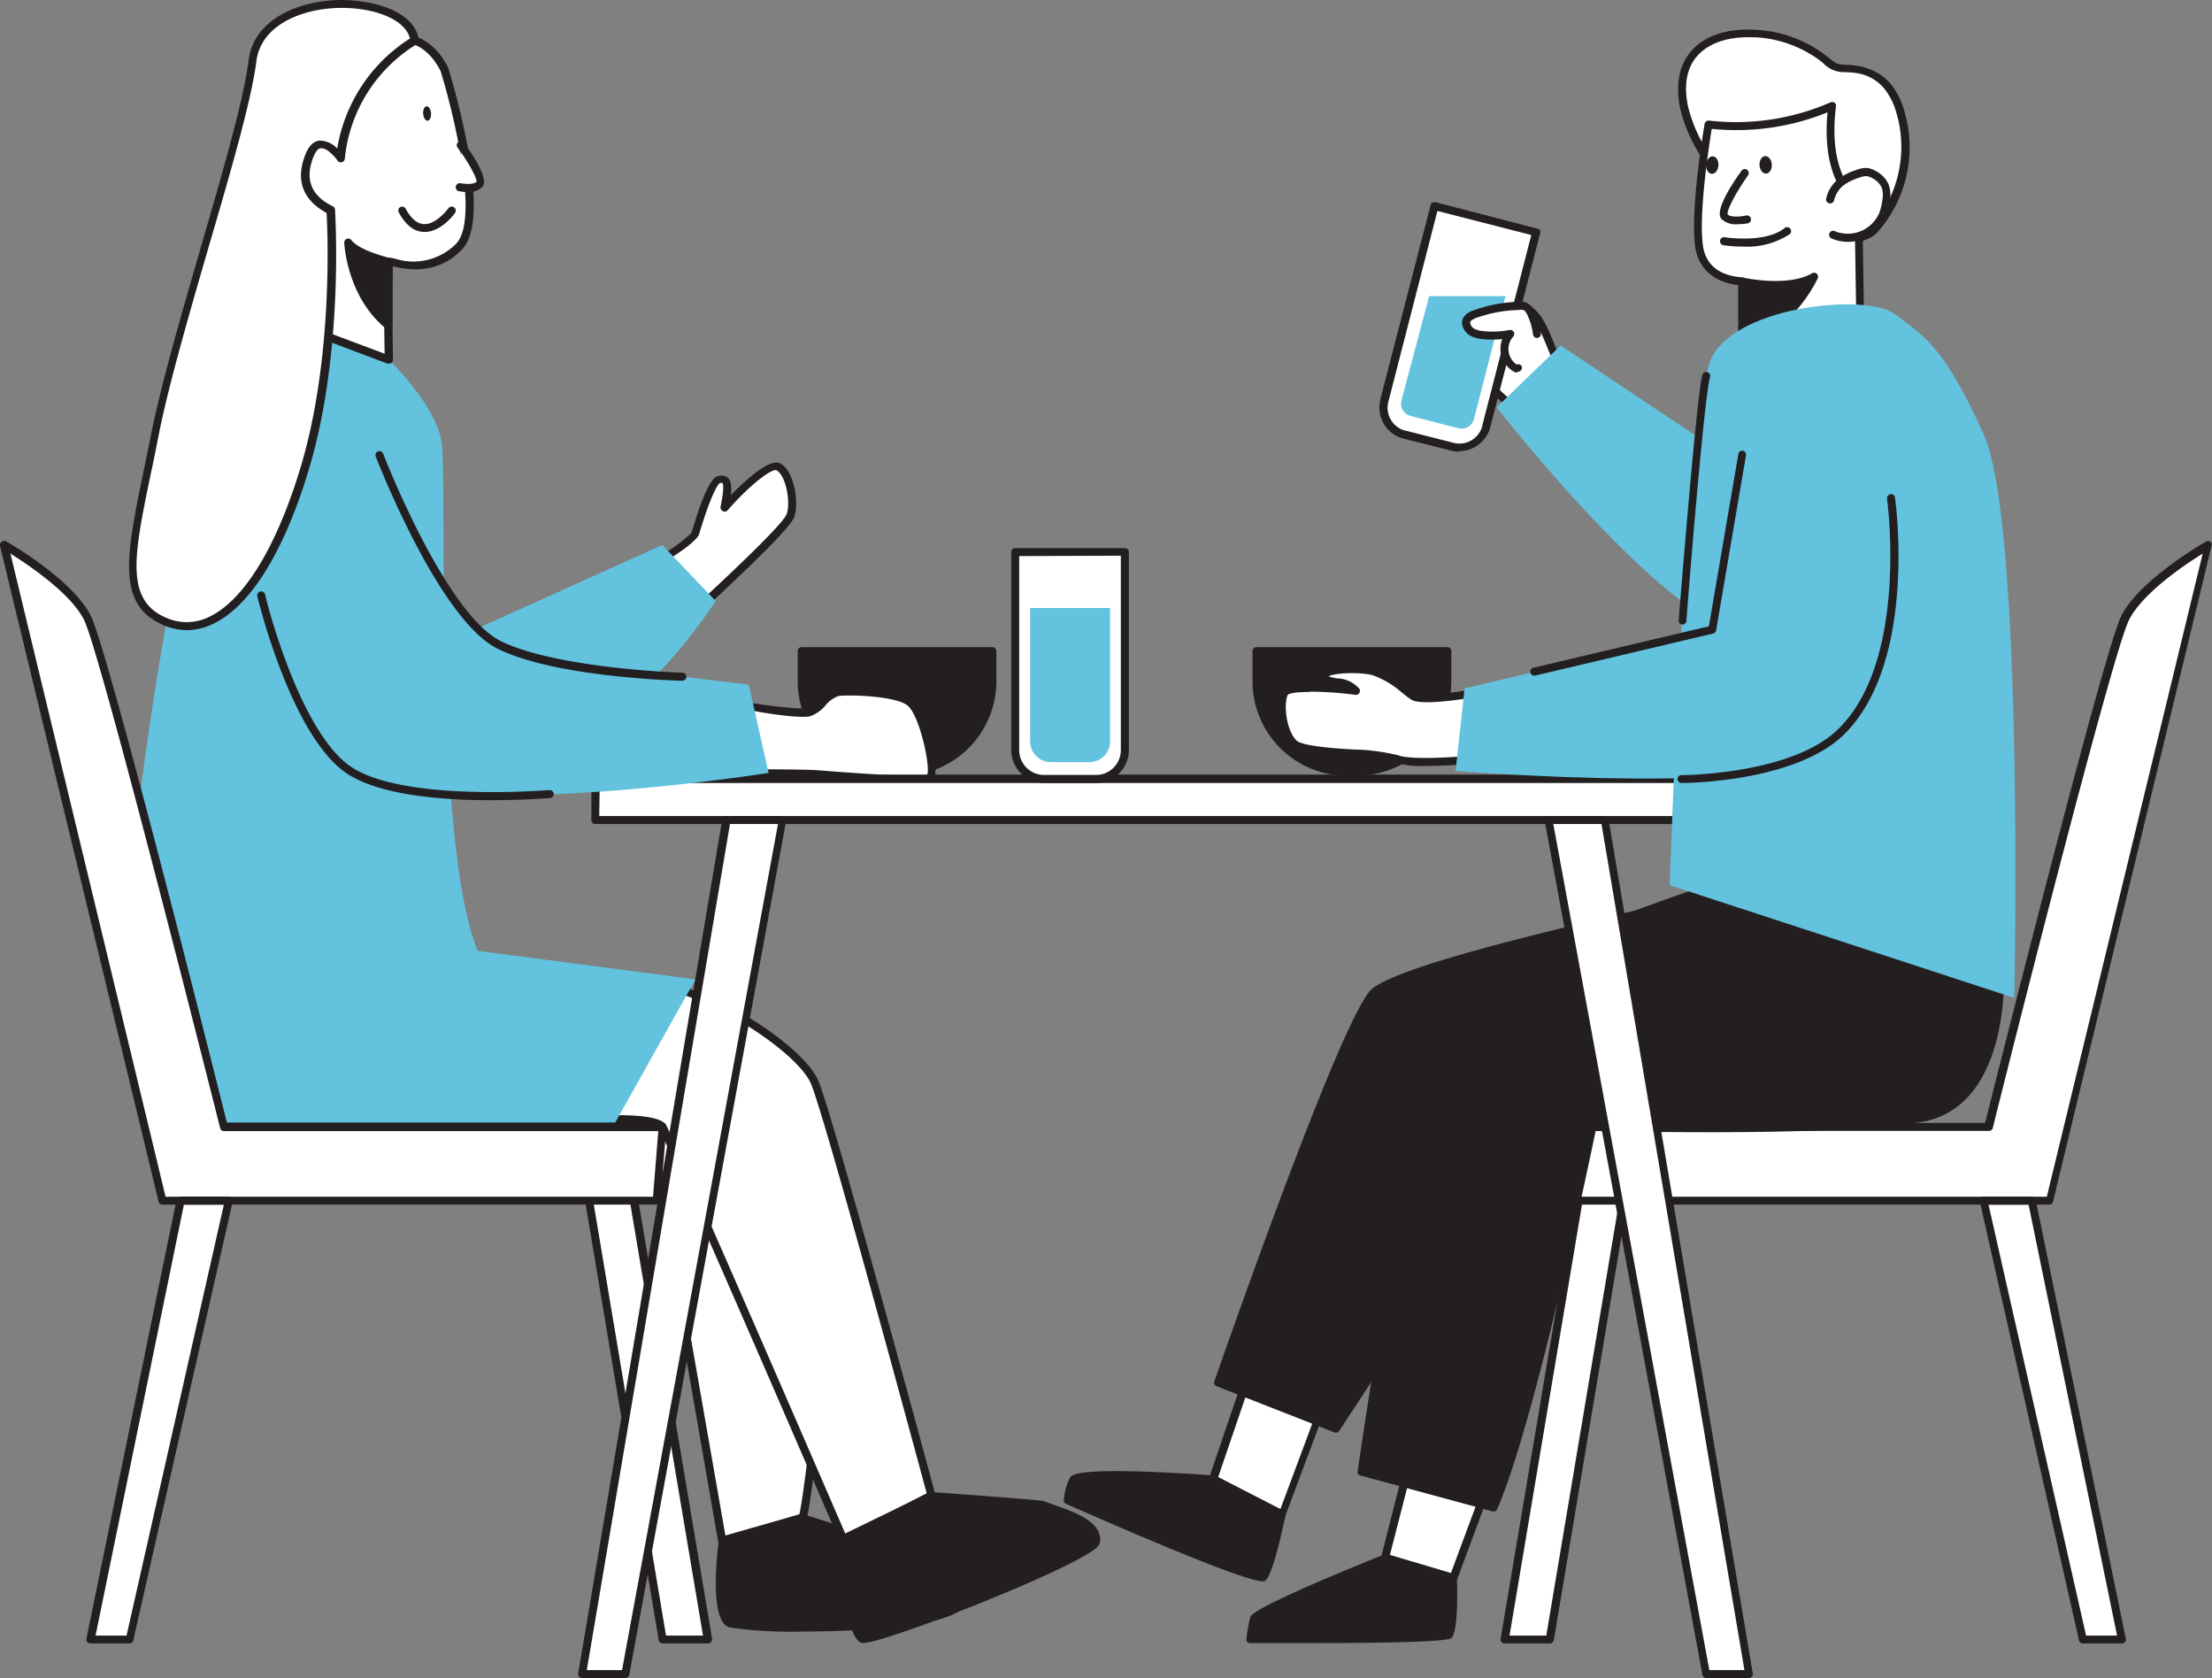 <svg id="Ebene_1" data-name="Ebene 1" xmlns="http://www.w3.org/2000/svg" viewBox="0 0 280.54 212.76"><rect x="0" y="0" width="280.54" height="212.76" fill="#808080" stroke="none"/><defs><style>.cls-1{fill:#fff;}.cls-2{fill:#231f20;}.cls-3{fill:#63c2de;}</style></defs><g id="_571_lunch_break_flatline" data-name=" 571 lunch break flatline"><path class="cls-1" d="M81.19,135.66l10.38,59.66s9.67-2.73,10.15-2.93,5.75-41.39,2.71-50-15.67-16.1-17.94-16.86-5.36,8.22-5.36,8.22" transform="translate(0)"/><path class="cls-2" d="M91.57,195.82a.5.5,0,0,1-.27-.08.48.48,0,0,1-.23-.34l-10.4-59.65a.5.5,0,0,1,.4-.59.51.51,0,0,1,.59.41L92,194.69c3.51-1,8.3-2.36,9.38-2.69.8-3.22,5.45-41.45,2.63-49.39-3-8.62-15.72-15.93-17.62-16.56-1.08-.37-3.31,3.79-4.72,7.9a.52.52,0,0,1-.62.37.51.51,0,0,1-.36-.62.16.16,0,0,1,0-.09c.76-2.21,3.43-9.38,6-8.52,2.73.91,15.23,8.66,18.27,17.17,1.65,4.63.92,18,0,28.35-.59,6.84-1.26,12.45-1.62,15.18-.88,6.9-1,7-1.39,7.1s-9.22,2.65-10.21,2.93Z" transform="translate(0)"/><path class="cls-2" d="M91.57,195.32s-1.28,9.79,1,10.55,30,1.2,29.44-3.18-20.3-10.3-20.3-10.3Z" transform="translate(0)"/><path class="cls-2" d="M101.79,206.87a52,52,0,0,1-9.33-.54c-2.51-.83-1.52-9.35-1.3-11a.44.44,0,0,1,.31-.38L101.62,192a.39.39,0,0,1,.26,0c2,.61,20,6.09,20.58,10.65a1.65,1.65,0,0,1-.7,1.52C119.3,206.19,109.43,206.87,101.79,206.87ZM92,195.7c-.47,3.91-.56,9.36.74,9.79,1.83.62,24.78,1,28.42-2,.44-.35.4-.62.39-.7-.44-3.34-14.33-8.24-19.82-9.89Z" transform="translate(0)"/><path class="cls-1" d="M74,142.1s9.06-.73,10,.79,23,52.43,23,52.43l11.09-5.71s-13-48.31-14.83-52.45-12.75-11.39-20-12.35S74,142.1,74,142.1Z" transform="translate(0)"/><path class="cls-2" d="M107,195.82a.39.39,0,0,1-.46-.27C99,178,84.35,144.37,83.61,143.2c-.47-.77-5.31-.91-9.54-.56a.56.56,0,0,1-.41-.15.54.54,0,0,1-.13-.42c.06-.53,1.54-12.94,6.33-16.69a4.66,4.66,0,0,1,3.56-1c7.47,1,18.5,8.35,20.35,12.61s14.32,50.55,14.86,52.53a.52.52,0,0,1-.27.58l-11.08,5.72A.39.39,0,0,1,107,195.82ZM78.46,141.4c2.63,0,5.4.25,6,1.23.93,1.47,20.4,46.4,22.82,52l10.25-5.29c-1.26-4.64-13-48.13-14.71-52s-12.49-11.09-19.55-12a3.63,3.63,0,0,0-2.79.83c-3.88,3-5.51,12.84-5.87,15.4C75.58,141.48,77,141.4,78.46,141.4Z" transform="translate(0)"/><path class="cls-1" d="M84.05,70.86s3.91-2.43,4.13-3.15,1.92-6.57,3-6.85,1.35.35.71,3.5c0,0,5.36-6,6.86-5.14s2,4.49,1.5,6.09S90.86,75,88.22,77.49Z" transform="translate(0)"/><path class="cls-2" d="M88.18,78.09h-.07a.47.47,0,0,1-.37-.23l-4.13-6.72a.51.51,0,0,1,.16-.69,20.57,20.57,0,0,0,3.93-2.88c2-6.83,3-7.11,3.35-7.19a1.37,1.37,0,0,1,1.28.21c.37.36.49,1,.35,2.19,2-2,5-4.77,6.32-4,1.75,1,2.36,4.94,1.73,6.76-.49,1.4-5.54,6.18-10.67,11L88.52,78A.44.44,0,0,1,88.18,78.09ZM84.74,71l3.54,5.75,1.09-1c3-2.78,9.95-9.29,10.4-10.57.53-1.52-.09-4.86-1.27-5.54-.6-.33-3.57,2-6.23,5.08a.52.52,0,0,1-.72,0,.52.52,0,0,1-.16-.47c.5-2.46.31-2.88.24-3h0a.62.62,0,0,0-.33,0c-.29.15-1.2,1.68-2.62,6.43-.23.83-2.4,2.32-3.94,3.29Z" transform="translate(0)"/><path class="cls-3" d="M54.16,82.56,84,69.1l6.77,7.11S80.36,92.45,71.6,92.14,54.16,82.56,54.16,82.56Z" transform="translate(0)"/><path class="cls-2" d="M101.72,82.56h24.19V86.4a11.47,11.47,0,0,1-11.47,11.47h-1.26A11.47,11.47,0,0,1,101.71,86.4h0V82.56h0Z" transform="translate(0)"/><path class="cls-2" d="M114.43,98.36h-1.26a12,12,0,0,1-12-12V82.56a.51.51,0,0,1,.51-.51h24.18a.51.51,0,0,1,.51.51V86.4A12,12,0,0,1,114.43,98.36ZM102.25,83.07V86.4a11,11,0,0,0,11,10.95h1.26a11,11,0,0,0,11-10.95V83Z" transform="translate(0)"/><path class="cls-1" d="M93.22,89.19c.19.28,8,1.42,9.34,1.13s2.38-2.37,3.71-2.56,7.34-.16,9.14,1.31,3.43,9.08,2.38,9.65-12.76-.49-14.86-.58S90.75,98,90.75,98Z" transform="translate(0)"/><path class="cls-2" d="M115.85,99.39c-2,0-5.48-.21-10.15-.56-1.26-.09-2.26-.16-2.75-.18-2-.1-12.06-.1-12.18-.1a.5.5,0,0,1-.5-.49.39.39,0,0,1,0-.15l2.47-8.86a.52.52,0,0,1,.42-.37.49.49,0,0,1,.37.09c.81.31,7.79,1.3,8.94,1a4,4,0,0,0,1.56-1.15,4.33,4.33,0,0,1,2.18-1.43c1.31-.18,7.54-.18,9.53,1.42,1.7,1.36,3.1,7,2.89,9.3a1.39,1.39,0,0,1-.58,1.19A6,6,0,0,1,115.85,99.39ZM91.41,97.53c2.31,0,9.76,0,11.55.1.49,0,1.5.09,2.77.19,3.28.24,11,.8,11.84.44.52-.75-.91-7.55-2.47-8.8s-7.48-1.39-8.76-1.21a3.77,3.77,0,0,0-1.61,1.15,4.55,4.55,0,0,1-2,1.42c-1.5.33-7-.57-9.07-1.08Z" transform="translate(0)"/><path class="cls-3" d="M49.31,45.59S55.22,51.27,56,56s-1.15,50.35,4.57,64.56l27.63,3.62L77.7,142.92H28.41l-10.7-41.61s3.41-28.93,9.14-47.22,15.81-19,22.48-8.54" transform="translate(0)"/><polygon class="cls-1" points="74.71 152.23 84.05 207.87 89.76 207.87 79.76 148.5 74.71 152.23"/><path class="cls-2" d="M89.76,208.38H84.05a.52.52,0,0,1-.51-.43l-9.33-55.64a.52.52,0,0,1,.19-.49l5.08-3.74A.51.51,0,0,1,80,148a.52.52,0,0,1,.31.38l10,59.39a.47.47,0,0,1-.11.41A.49.49,0,0,1,89.76,208.38Zm-5.29-1h4.69l-9.77-58-4.14,3Z" transform="translate(0)"/><path class="cls-1" d="M83.28,152.23H20.6L.51,69.1s8.27,4.72,10.57,9.25,17.33,64.57,17.33,64.57H84.05Z" transform="translate(0)"/><path class="cls-2" d="M83.28,152.74H20.6a.49.49,0,0,1-.49-.39L0,69.22a.52.52,0,0,1,.38-.61.55.55,0,0,1,.36,0c.35.2,8.45,4.85,10.77,9.46,2.22,4.39,15.88,58.67,17.26,64.26H84a.54.54,0,0,1,.38.17.52.52,0,0,1,.13.38l-.76,9.34A.52.52,0,0,1,83.28,152.74Zm-62.28-1H82.82l.67-8.32H28.41a.5.5,0,0,1-.49-.39c-.16-.6-15.07-60-17.26-64.43-1.71-3.41-7.1-7-9.34-8.41Z" transform="translate(0)"/><polygon class="cls-1" points="28.98 152.23 16.41 207.87 11.45 207.87 22.88 152.23 28.98 152.23"/><path class="cls-2" d="M16.46,208.38h-5a.53.53,0,0,1-.39-.18.55.55,0,0,1-.11-.43l11.43-55.64a.53.53,0,0,1,.5-.41H29a.52.52,0,0,1,.51.53s0,.06,0,.09L16.9,208A.49.49,0,0,1,16.46,208.38Zm-4.34-1h3.93l12.34-54.62H23.32Z" transform="translate(0)"/><rect class="cls-1" x="75.55" y="98.72" width="144.59" height="5.27"/><path class="cls-2" d="M220.14,104.48H75.55A.5.5,0,0,1,75,104V98.72a.51.51,0,0,1,.51-.51H220.14a.5.5,0,0,1,.5.51V104A.5.5,0,0,1,220.14,104.48ZM76,103.47H219.63V99.28H76.06Z" transform="translate(0)"/><polygon class="cls-1" points="205.87 152.23 196.53 207.87 190.81 207.87 200.81 148.5 205.87 152.23"/><path class="cls-2" d="M196.53,208.38h-5.72a.5.5,0,0,1-.49-.59l10-59.39a.52.52,0,0,1,.31-.38.53.53,0,0,1,.5.06l5.07,3.74a.52.52,0,0,1,.19.49L197.06,208A.53.53,0,0,1,196.53,208.38Zm-5.08-1h4.66l9.22-54.91-4.14-3Z" transform="translate(0)"/><path class="cls-1" d="M197.29,152.23H260L280.06,69.1s-8.27,4.72-10.56,9.25-17.34,64.57-17.34,64.57H196.53Z" transform="translate(0)"/><path class="cls-2" d="M260,152.74H197.29a.54.54,0,0,1-.51-.47l-.76-9.34a.52.52,0,0,1,.13-.38.56.56,0,0,1,.38-.17h55.23c1.41-5.59,15.08-59.88,17.26-64.26,2.32-4.61,10.42-9.26,10.77-9.46a.52.52,0,0,1,.69.2.5.5,0,0,1,0,.36l-20.1,83.13A.5.5,0,0,1,260,152.74Zm-62.22-1h61.81l19.77-81.55c-2.27,1.41-7.62,5-9.34,8.41C267.77,83,252.86,142.41,252.75,143a.51.51,0,0,1-.5.39H197.13Z" transform="translate(0)"/><polygon class="cls-1" points="158.05 175.21 153.83 187.52 162.62 192.07 168.9 175.21 158.05 175.21"/><path class="cls-2" d="M162.62,192.58a.48.48,0,0,1-.24-.06L153.59,188a.52.52,0,0,1-.24-.62l4.19-12.31a.52.52,0,0,1,.49-.35h10.85a.56.56,0,0,1,.43.21.55.55,0,0,1,0,.47L163,192.24a.55.55,0,0,1-.29.31Zm-8.12-5.3,7.89,4.06,5.83-15.64h-9.77Z" transform="translate(0)"/><polygon class="cls-1" points="178.48 186.43 175.67 197.5 184.34 200.07 188.55 188.71 178.48 186.43"/><path class="cls-2" d="M184.34,200.57a.33.33,0,0,1-.14,0L175.53,198a.52.52,0,0,1-.36-.61L178,186.32a.5.5,0,0,1,.61-.37l10.07,2.28a.59.59,0,0,1,.34.26.51.51,0,0,1,0,.42l-4.22,11.36A.5.5,0,0,1,184.34,200.57Zm-8.06-3.42,7.74,2.3,3.85-10.38-9-2Z" transform="translate(0)"/><path class="cls-2" d="M207.8,115.77c-1,.36-29.76,6.57-33.56,10s-19.81,49.53-19.81,49.53l15,5.91,27.24-41.54Z" transform="translate(0)"/><path class="cls-2" d="M169.48,181.65a.22.22,0,0,1-.16,0l-15.06-5.9a.45.45,0,0,1-.26-.56c.66-1.89,16.09-46.25,19.94-49.74,2.83-2.53,17.87-6.32,30.66-9.33,1.61-.39,2.88-.68,3-.74a.43.43,0,0,1,.49.12.45.45,0,0,1,.08.48l-11.08,23.9-27.28,41.61A.44.44,0,0,1,169.48,181.65Zm-14.5-6.6,14.33,5.61,27-41.23,10.65-23-2.19.53c-7.45,1.75-27.24,6.41-30.26,9.13S160.59,159,155,175.05Z" transform="translate(0)"/><path class="cls-2" d="M253.68,123.29s1,16.48-9.9,18.49S202,142.92,202,142.92s-7.46,36.54-12.56,48.31l-16.81-4.57s7.81-53.74,11.91-59.17,30.33-14.21,30.33-14.21Z" transform="translate(0)"/><path class="cls-2" d="M189.43,191.64h-.11l-16.82-4.56a.43.43,0,0,1-.32-.49c.31-2.21,7.87-53.92,12-59.38s29.44-14,30.56-14.38a.36.36,0,0,1,.25,0l38.82,10a.44.44,0,0,1,.34.4c0,.17.85,16.9-10.27,19-10.15,1.87-37.94,1.25-41.51,1.16-.8,3.88-7.72,37-12.5,48A.47.47,0,0,1,189.43,191.64Zm-16.31-5.34,16.06,4.36c5-11.92,12.29-47.49,12.37-47.86a.44.44,0,0,1,.45-.35c.31,0,31,.83,41.69-1.14,9.53-1.76,9.62-15.4,9.56-17.69l-38.37-9.92c-2,.66-26.17,9-30,14s-11,53.7-11.77,58.59Z" transform="translate(0)"/><path class="cls-1" d="M197.88,46.22c-1.37-2.09-2.08-6.29-4.45-7.18a16.18,16.18,0,0,0-7.83-.86,3.56,3.56,0,0,0-1.81.66,4,4,0,0,0-1,2.84l-.17,2.38a3.06,3.06,0,0,0,.62,2.59c1,.88,2.64.08,3.94.48s1.81,1.77,2.71,2.67a22.53,22.53,0,0,1,2.67,2.68C192.39,52.22,197.35,46.85,197.88,46.22Z" transform="translate(0)"/><path class="cls-2" d="M192.57,53a.51.51,0,0,1-.41-.2A11.51,11.51,0,0,0,190.49,51c-.31-.27-.62-.55-1-.88a11.64,11.64,0,0,1-.85-1,3.51,3.51,0,0,0-1.64-1.5,4.44,4.44,0,0,0-1.54-.06,3.33,3.33,0,0,1-2.58-.52,3.5,3.5,0,0,1-.8-3.05l.18-2.38a4.33,4.33,0,0,1,1.15-3.18,3.87,3.87,0,0,1,2-.77,16.62,16.62,0,0,1,8.12.87c1.78.67,2.65,2.79,3.5,4.84a15.92,15.92,0,0,0,1.2,2.54.5.5,0,0,1,0,.61c-.11.14-.44.51-.89,1-1.09,1.21-3.93,4.37-4.29,5a.5.5,0,0,1-.51.42Zm-6.3-6.48a3.85,3.85,0,0,1,1,.14,4.37,4.37,0,0,1,2.22,1.89,7.51,7.51,0,0,0,.75.92c.32.32.61.58.91.84a14,14,0,0,1,1.35,1.32c.58-.76,1.77-2.13,4.11-4.72l.63-.7a20.46,20.46,0,0,1-1.09-2.38c-.76-1.85-1.55-3.77-2.91-4.28a15.53,15.53,0,0,0-7.58-.82,3.11,3.11,0,0,0-1.56.54,3.59,3.59,0,0,0-.81,2.48l-.17,2.38a2.66,2.66,0,0,0,.45,2.17,2.5,2.5,0,0,0,1.85.28A3.82,3.82,0,0,1,186.27,46.5Z" transform="translate(0)"/><path class="cls-3" d="M229.71,65l-31.78-21.2-8.12,7.85S214.55,83.34,223.13,80,229.71,65,229.71,65Z" transform="translate(0)"/><path class="cls-2" d="M159.38,82.56h24.2V86.4a11.48,11.48,0,0,1-11.47,11.47h-1.27A11.47,11.47,0,0,1,159.37,86.4h0V82.56h0Z" transform="translate(0)"/><path class="cls-2" d="M172.11,98.36h-1.26a12,12,0,0,1-12-12V82.56a.51.51,0,0,1,.51-.51h24.2a.5.5,0,0,1,.5.51V86.4A12,12,0,0,1,172.11,98.36ZM159.93,83.07V86.4a11,11,0,0,0,11,10.95h1.26a11,11,0,0,0,11-10.95V83Z" transform="translate(0)"/><path class="cls-1" d="M187.29,87.85s-6.76,1.24-8,.48-3.24-2.71-5.13-3.17-6.39-.36-6.19.69,3,.38,4,1.81c0,0-8.57-1.14-9.13.29s-.19,4.85,1.24,6.28,10.86,1.15,13.05,2,10.57,0,10.57,0Z" transform="translate(0)"/><path class="cls-2" d="M180.89,97.12a13.51,13.51,0,0,1-4-.41,28,28,0,0,0-5.32-.66c-4.19-.31-7-.57-7.91-1.46-1.6-1.61-2-5.29-1.35-6.83.42-1,3.05-1.16,5.81-1a1.1,1.1,0,0,1-.69-.82.9.9,0,0,1,.28-.81c1-.94,4.88-.85,6.53-.46A12.28,12.28,0,0,1,178.34,87a14.08,14.08,0,0,0,1.25.89c.67.41,4.4,0,7.64-.54a.51.51,0,0,1,.41.1.56.56,0,0,1,.19.38l.37,8.38a.5.5,0,0,1-.45.53C187.49,96.76,183.93,97.12,180.89,97.12Zm-14.77-9.38c-1.55,0-2.63.13-2.82.4-.5,1.23-.18,4.43,1.12,5.74.7.69,4.49,1,7.26,1.15a26,26,0,0,1,5.62.73c1.6.62,7.26.26,9.86,0l-.34-7.33c-1.86.32-6.59,1-7.78.31-.39-.24-.84-.59-1.33-1a11.44,11.44,0,0,0-3.66-2.14c-1.78-.43-4.92-.26-5.54.16a4.8,4.8,0,0,0,1.12.26,3.81,3.81,0,0,1,2.76,1.3.5.5,0,0,1-.15.7.46.46,0,0,1-.34.08,45,45,0,0,0-5.8-.4Z" transform="translate(0)"/><path class="cls-1" d="M236.85,9.12a6.94,6.94,0,0,0-1.57-.39c-2.12-.24-2.16.22-3.81-1.16a15.53,15.53,0,0,0-8.7-3.32c-6.09-.4-10.57,2.66-9.14,9.37a19.65,19.65,0,0,0,3.58,7.31c3.45,4.79,8.34,9.13,14.21,9.58,1.75.13,5,0,6.3-1.43A15.87,15.87,0,0,0,241,13.92a8.81,8.81,0,0,0-1.59-3.05A6.31,6.31,0,0,0,236.85,9.12Z" transform="translate(0)"/><path class="cls-2" d="M232.43,31.05h-1.08c-6.59-.5-11.57-5.59-14.59-9.78a19.58,19.58,0,0,1-3.67-7.51c-.62-3-.13-5.52,1.4-7.28,1.72-2,4.66-2.94,8.31-2.69a15.86,15.86,0,0,1,9,3.43c1.08.91,1.3.92,2.2,1a7.12,7.12,0,0,1,1.34.1,6.72,6.72,0,0,1,1.7.42h0a6.67,6.67,0,0,1,2.72,1.85,9.19,9.19,0,0,1,1.68,3.22,16.23,16.23,0,0,1-3.34,15.65C236.79,30.84,234,31.05,232.43,31.05ZM221.71,4.72c-2.83,0-5.08.83-6.45,2.37s-1.73,3.75-1.17,6.43a18.6,18.6,0,0,0,3.5,7.1c2.89,4.06,7.64,8.91,13.84,9.37,2.14.16,4.9-.16,5.88-1.27a15.22,15.22,0,0,0,3.13-14.65,8.44,8.44,0,0,0-1.5-2.88,5.54,5.54,0,0,0-2.23-1.59h0a6,6,0,0,0-1.44-.36c-.54-.06-.94-.08-1.27-.09a3.68,3.68,0,0,1-2.85-1.22,15.08,15.08,0,0,0-8.43-3.2Z" transform="translate(0)"/><path class="cls-1" d="M221,35.71v9.22a6.76,6.76,0,0,0,8.2,3.6c6-1.54,6.78-5.88,6.78-5.88l-.24-17.13s-4.56-2.37-3.35-12.11a30,30,0,0,1-15.72,2.37s-1.84,10.68-1.23,15.39C216.07,35.73,220.88,35.64,221,35.71Z" transform="translate(0)"/><path class="cls-2" d="M227,49.28a7.29,7.29,0,0,1-6.5-4.15.67.67,0,0,1,0-.2V36.16c-3.18-.37-5.12-2.12-5.51-4.92-.65-4.73,1.13-15.1,1.2-15.54a.51.51,0,0,1,.56-.41A30,30,0,0,0,232.11,13a.55.55,0,0,1,.53,0,.5.5,0,0,1,.21.48c-1.14,9.24,3.05,11.57,3.05,11.59a.53.53,0,0,1,.27.44l.28,17.09c0,.28-.89,4.77-7.17,6.37A9.36,9.36,0,0,1,227,49.28Zm-5.5-4.46c.31.66,2.39,4.48,7.56,3.17,5.62-1.43,6.37-5.31,6.4-5.47l-.27-16.72c-1-.67-4.16-3.51-3.41-11.56a30.74,30.74,0,0,1-14.69,2.1c-.34,2.11-1.67,10.74-1.12,14.76.33,2.42,2,3.83,4.9,4.06a.73.73,0,0,1,.43.13.49.49,0,0,1,.2.4Z" transform="translate(0)"/><path class="cls-1" d="M232.11,25.26a4.07,4.07,0,0,1,1.31-2.13,6.81,6.81,0,0,1,2.11-1.08,3,3,0,0,1,1.28-.26,2.66,2.66,0,0,1,.87.31,3.1,3.1,0,0,1,1.48,1.51,3.62,3.62,0,0,1,.09,1.73,6.51,6.51,0,0,1-.45,1.85,4.78,4.78,0,0,1-6.25,2.6l-.06,0" transform="translate(0)"/><path class="cls-2" d="M234.38,30.66a5.34,5.34,0,0,1-2.09-.42.52.52,0,0,1-.27-.67.49.49,0,0,1,.65-.27h0A4.35,4.35,0,0,0,238.34,27a6.94,6.94,0,0,0,.4-1.69,3.27,3.27,0,0,0-.07-1.49,2.62,2.62,0,0,0-1.25-1.25,2,2,0,0,0-.68-.24,2.51,2.51,0,0,0-1,.22,6.54,6.54,0,0,0-2,1,3.47,3.47,0,0,0-1.12,1.83.52.52,0,0,1-.62.4.51.51,0,0,1-.39-.62,4.31,4.31,0,0,1,1.48-2.4,7,7,0,0,1,2.26-1.18,3.37,3.37,0,0,1,1.5-.28,3,3,0,0,1,1,.36,3.49,3.49,0,0,1,1.7,1.79,4.11,4.11,0,0,1,.14,2,8,8,0,0,1-.48,2,5.35,5.35,0,0,1-4.88,3.22Z" transform="translate(0)"/><path class="cls-1" d="M221.3,21.93s-3.27,4.66-2.54,5.51,2.86.34,2.86.34" transform="translate(0)"/><path class="cls-2" d="M220.33,28.43a2.59,2.59,0,0,1-2-.66c-.83-.94.91-3.86,2.52-6.09a.51.51,0,0,1,.69-.18.52.52,0,0,1,.18.7l-.05.07c-1.51,2.14-2.7,4.43-2.56,4.91.38.42,1.75.29,2.35.14a.52.52,0,0,1,.6.39.5.5,0,0,1-.36.6h0A7.28,7.28,0,0,1,220.33,28.43Z" transform="translate(0)"/><ellipse class="cls-2" cx="223.93" cy="20.9" rx="0.78" ry="1.11" transform="translate(-0.86 13.83) rotate(-3.53)"/><ellipse class="cls-2" cx="217.16" cy="20.93" rx="1.11" ry="0.78" transform="translate(181.06 236.09) rotate(-85.98)"/><path class="cls-2" d="M221.14,31.27a18.4,18.4,0,0,1-2.57-.18.51.51,0,0,1-.42-.59.5.5,0,0,1,.58-.42h0s5.14.82,7.6-1.16a.5.5,0,1,1,.65.77h0A9.84,9.84,0,0,1,221.14,31.27Z" transform="translate(0)"/><path class="cls-2" d="M221,35.71s5.73,1.33,9.13-.61c0,0-3.74,7.73-9.13,6.93Z" transform="translate(0)"/><path class="cls-2" d="M221.75,42.6a6.36,6.36,0,0,1-.87-.06.52.52,0,0,1-.43-.51V35.71a.52.52,0,0,1,.53-.51h.09c.06,0,5.59,1.26,8.76-.55a.51.51,0,0,1,.69.19.49.49,0,0,1,0,.47C230.39,35.64,227,42.6,221.75,42.6Zm-.28-1c3.44.19,6.19-3.42,7.43-5.42a17,17,0,0,1-7.41.19Z" transform="translate(0)"/><path class="cls-3" d="M240.34,39.84c-3.42-2.67-19.68-1.15-23.17,5.34s-5.4,67.06-5.4,67.06l43.7,14.29s1.27-60-3.88-71.45S243.82,42.51,240.34,39.84Z" transform="translate(0)"/><path class="cls-3" d="M221,53.18l-3.79,26.67-31.46,7.43-1.14,10.47s42.77,3.44,47.58-2.66,8.43-37.72,8.43-37.72Z" transform="translate(0)"/><path class="cls-2" d="M194.64,85.67a.51.51,0,0,1-.56-.46.51.51,0,0,1,.45-.56l22.2-5.24,3.74-21.84a.49.49,0,0,1,.55-.42h0a.51.51,0,0,1,.42.57h0l-3.79,22.2a.49.49,0,0,1-.39.41l-22.52,5.32Z" transform="translate(0)"/><path class="cls-2" d="M213.37,99.28a.51.51,0,1,1,0-1c.14,0,13.83-.07,19.73-5.8,9-8.71,6.26-29,6.23-29.26a.51.51,0,0,1,.44-.56.48.48,0,0,1,.56.41h0c.13.86,2.8,21.06-6.53,30.13C227.58,99.16,213.91,99.28,213.37,99.28Z" transform="translate(0)"/><path class="cls-2" d="M213.37,79.19h0a.49.49,0,0,1-.47-.52v0c.09-1.16,2.28-28.62,3-31.14a.52.52,0,0,1,.63-.35.51.51,0,0,1,.35.63v0c-.61,1.92-2.24,21-3,30.9A.5.5,0,0,1,213.37,79.19Z" transform="translate(0)"/><path class="cls-1" d="M181.94,26.12l12.94,3.33h0L188.56,54a3.61,3.61,0,0,1-4.38,2.59l-6-1.55a3.59,3.59,0,0,1-2.59-4.37l6.32-24.57Z" transform="translate(0)"/><path class="cls-2" d="M185.06,57.28a3.92,3.92,0,0,1-1-.14l-6-1.51a4.06,4.06,0,0,1-3-4.92s0-.05,0-.07L181.44,26a.51.51,0,0,1,.62-.36h0L195,29a.48.48,0,0,1,.32.23.53.53,0,0,1,0,.39L189,54.2a4.08,4.08,0,0,1-4,3ZM182.3,26.75l-6.2,24.12a3,3,0,0,0,2.14,3.74l.07,0,6,1.53h0A3,3,0,0,0,188,54a.19.19,0,0,0,0-.07l6.21-24.13Z" transform="translate(0)"/><path class="cls-3" d="M185,54.31l-6.09-1.57a1.61,1.61,0,0,1-1.16-2h0l3.51-13.19h9.68l-4,15.58a1.63,1.63,0,0,1-2,1.16Z" transform="translate(0)"/><path class="cls-1" d="M194.91,42.34a8.21,8.21,0,0,0-.72-2.57,1.71,1.71,0,0,0-.83-1,2,2,0,0,0-.69-.06,18.47,18.47,0,0,0-5.61,1,2.2,2.2,0,0,0-.81.44c-.69.65-.13,1.55.56,1.9a3.91,3.91,0,0,0,1.29.34,11.61,11.61,0,0,0,3.43-.17,2.83,2.83,0,0,0,.19,4,2.64,2.64,0,0,0,.61.42l.24-.07" transform="translate(0)"/><path class="cls-2" d="M192.33,47.23a.48.48,0,0,1-.24-.06,3.37,3.37,0,0,1-1.74-2.36,3.2,3.2,0,0,1,.19-1.81,13,13,0,0,1-2.49,0,4.15,4.15,0,0,1-1.47-.38,2.12,2.12,0,0,1-1.14-1.48,1.38,1.38,0,0,1,.46-1.24,2.59,2.59,0,0,1,1-.55,18.26,18.26,0,0,1,5.76-1.09,1.88,1.88,0,0,1,.88.1,2.07,2.07,0,0,1,1.12,1.2,9,9,0,0,1,.77,2.72.5.5,0,1,1-1,.13h0a8.49,8.49,0,0,0-.69-2.42c-.12-.25-.3-.6-.55-.69a1.35,1.35,0,0,0-.49,0,17.47,17.47,0,0,0-5.45,1,2.38,2.38,0,0,0-.65.34.36.36,0,0,0-.14.36,1.11,1.11,0,0,0,.6.72,3.48,3.48,0,0,0,1.1.27,11.27,11.27,0,0,0,3.28-.15.49.49,0,0,1,.54.25.51.51,0,0,1-.06.59,2.33,2.33,0,0,0-.57,2,2.41,2.41,0,0,0,1,1.54h0a.51.51,0,0,1,.66.25l0,0a.51.51,0,0,1-.34.63l-.24.08Z" transform="translate(0)"/><path class="cls-2" d="M153.83,187.52s-17-1.21-17.7,0a7.73,7.73,0,0,0-.76,2.74s24,10.57,24.86,9.81,2.39-8,2.39-8Z" transform="translate(0)"/><path class="cls-2" d="M160.18,200.51c-1,0-5.26-1.15-25-9.84a.45.45,0,0,1-.26-.44,7.63,7.63,0,0,1,.81-2.92c.67-1.21,10.22-.79,18.12-.24a.49.49,0,0,1,.17.06l8.79,4.51a.44.44,0,0,1,.23.49c-.36,1.73-1.62,7.45-2.51,8.24C160.48,200.45,160.41,200.51,160.18,200.51ZM135.82,190c8.66,3.8,22.43,9.62,24.15,9.68.47-.65,1.43-4.17,2.11-7.35L153.67,188c-7.85-.55-16.42-.77-17.25-.16a6.82,6.82,0,0,0-.57,2.18Z" transform="translate(0)"/><path class="cls-2" d="M184.34,200.07s.19,6.48-.57,7.24-25.21.57-25.21.57a23.09,23.09,0,0,1,.47-2.72c.3-1,16.68-7.62,16.68-7.62" transform="translate(0)"/><path class="cls-2" d="M167.1,208.33h-8.58a.53.53,0,0,1-.34-.15.44.44,0,0,1-.1-.35,20.36,20.36,0,0,1,.49-2.79c.28-1,9.36-4.88,16.93-7.92a.47.47,0,0,1,.59.26.46.46,0,0,1-.26.58h0c-7.53,3-15.85,6.63-16.43,7.39-.16.69-.29,1.39-.38,2.09,9.14.08,23.44,0,24.5-.46.31-.39.45-3.88.37-6.85a.45.45,0,1,1,.89,0c.06,2,.12,6.76-.7,7.57C183.52,208.19,175.16,208.33,167.1,208.33Z" transform="translate(0)"/><polygon class="cls-1" points="251.59 152.23 264.17 207.87 269.12 207.87 257.69 152.23 251.59 152.23"/><path class="cls-2" d="M269.12,208.38h-4.95a.5.5,0,0,1-.5-.4l-12.58-55.64a.53.53,0,0,1,.41-.61h6.18a.52.52,0,0,1,.5.41l11.43,55.64a.55.55,0,0,1-.1.43A.57.57,0,0,1,269.12,208.38Zm-4.55-1h3.93l-11.22-54.62H252.2Z" transform="translate(0)"/><polygon class="cls-1" points="196.43 103.98 216.37 212.26 221.86 212.26 203.54 103.98 196.43 103.98"/><path class="cls-2" d="M221.86,212.76h-5.45a.5.5,0,0,1-.5-.41l-20-108.27a.52.52,0,0,1,.42-.6h7.18a.51.51,0,0,1,.5.43L222.3,212.18a.56.56,0,0,1-.11.41A.49.49,0,0,1,221.86,212.76Zm-5.07-1h4.45L203.11,104.48H197Z" transform="translate(0)"/><polygon class="cls-1" points="99.26 103.98 79.31 212.26 73.82 212.26 92.14 103.98 99.26 103.98"/><path class="cls-2" d="M79.32,212.76h-5.5a.47.47,0,0,1-.38-.17.48.48,0,0,1-.11-.41L91.6,103.9a.5.5,0,0,1,.49-.43H99.2a.51.51,0,0,1,.5.53v.08L79.81,212.35A.49.49,0,0,1,79.32,212.76Zm-4.9-1h4.47L98.67,104.48H92.58Z" transform="translate(0)"/><path class="cls-3" d="M48.1,57.74s10.07,22,15.23,24.06,31.63,5,31.63,5L97.48,98s-33.64,5.32-47.38,1.32-14.36-24-13.47-37S43.48,48.79,48.1,57.74Z" transform="translate(0)"/><path class="cls-2" d="M62.28,101.46c-6.09,0-14.21-.59-18.41-3.47-6.93-4.8-11.07-21.69-11.24-22.4A.51.51,0,0,1,33,75a.51.51,0,0,1,.62.37c0,.18,4.22,17.26,10.84,21.81s25,3,25.21,3a.51.51,0,0,1,.55.47.52.52,0,0,1-.47.55C69.44,101.2,66.33,101.46,62.28,101.46Z" transform="translate(0)"/><path class="cls-1" d="M128.76,70h13.9v25.1A3.66,3.66,0,0,1,139,98.72h-6.58a3.66,3.66,0,0,1-3.66-3.67h0V70Z" transform="translate(0)"/><path class="cls-2" d="M139,99.28h-6.58a4.18,4.18,0,0,1-4.17-4.17V70a.5.5,0,0,1,.51-.5h13.9a.5.5,0,0,1,.51.5v25.1A4.19,4.19,0,0,1,139,99.28Zm-9.74-28.77v24.6a3.16,3.16,0,0,0,3.16,3.15H139a3.15,3.15,0,0,0,3.15-3.15h0V70.46Z" transform="translate(0)"/><path class="cls-3" d="M130.64,77.09h10.15V94a2.63,2.63,0,0,1-2.63,2.63h-4.88A2.63,2.63,0,0,1,130.65,94V77.09Z" transform="translate(0)"/><path class="cls-2" d="M86.55,86.31h0c-.66,0-16.09-.41-23.45-4.06S48,58.76,47.65,57.89a.51.51,0,0,1,.28-.65.51.51,0,0,1,.66.28c.08.2,7.87,20.3,14.95,23.78s22.87,4,23,4a.51.51,0,0,1,.51.51.5.5,0,0,1-.51.5Z" transform="translate(0)"/><path class="cls-2" d="M106.84,195.15s.71,12.44,2.57,12.72,29.64-10.28,29.64-12.55-3.05-3.25-6.91-4.6c-.43-.15-14-1.13-14-1.13Z" transform="translate(0)"/><path class="cls-2" d="M109.47,208.32h-.13c-2-.32-2.72-9.3-2.94-13.2a.44.44,0,0,1,.25-.42L118,189.19a.45.45,0,0,1,.23,0c4.06.29,13.68,1,14.12,1.14l.46.17c3.76,1.31,6.74,2.35,6.74,4.86a1.46,1.46,0,0,1-.64,1C135.44,199.24,112.27,208.32,109.47,208.32Zm-2.16-12.89c.38,6.35,1.36,11.82,2.17,12,1.74.2,28.42-10,29.12-12.18,0-1.84-2.72-2.8-6.15-4l-.46-.16c-.49-.11-8.46-.72-13.77-1.1Z" transform="translate(0)"/><path class="cls-1" d="M56.36,8.82s5.71,18.27,1.9,22.39-8.77,1.72-8.95,2,0,12.38,0,12.38L36.63,40.83V19.63C36.63,12.06,50.83-2.13,56.36,8.82Z" transform="translate(0)"/><path class="cls-2" d="M49.31,46.1h-.18L36.46,41.33a.5.5,0,0,1-.33-.47V19.63c0-5.52,6.9-13.71,12.73-15.09,2.4-.58,5.74-.34,8,4.06v.07c.24.76,5.76,18.62,1.8,22.89-3.23,3.47-7.26,2.56-8.78,2.23h-.1c-.06,1.71,0,7.89.06,11.82a.53.53,0,0,1-.22.43A.58.58,0,0,1,49.31,46.1ZM37.13,40.48l11.65,4.37c-.18-11.52,0-11.76.1-11.92.23-.35.59-.27,1.19-.14a7.62,7.62,0,0,0,7.81-1.92c2.95-3.18-.44-16.81-2-21.86-1.54-3-3.83-4.2-6.8-3.49C43.32,6.91,37.14,15,37.14,19.63Z" transform="translate(0)"/><path class="cls-1" d="M52.6,5.15a19.67,19.67,0,0,0-9.39,15s-2.57-3.72-3.91-.44-.19,5.57,2.67,7c0,0,1.23,17.48-3.21,32.48S27.62,81.56,21,78.84,17,68.69,19.59,55.4,30.88,17,32,7.69,51.62-1.21,52.6,5.15Z" transform="translate(0)"/><path class="cls-2" d="M23.71,79.9a7.68,7.68,0,0,1-2.88-.59c-6.09-2.53-4.83-8.78-2.71-19.13l1-4.87C20.36,48.94,23,39.9,25.53,31.15c2.79-9.62,5.43-18.72,6-23.54C32.19,2.47,37.82.08,43.13,0c4.46,0,9.46,1.48,10,5.07a.5.5,0,0,1-.27.53,19.22,19.22,0,0,0-9.13,14.52.51.51,0,0,1-.55.46.47.47,0,0,1-.37-.22c-.31-.44-1.34-1.65-2.11-1.56-.42,0-.74.59-.91,1-1.18,2.89-.37,5,2.42,6.36a.5.5,0,0,1,.28.42c0,.18,1.18,17.75-3.24,32.67-3.12,10.53-7.45,17.58-12.18,19.83A7.61,7.61,0,0,1,23.71,79.9ZM43.37,1h-.26c-4.87.08-10,2.19-10.59,6.73-.61,4.9-3.25,14-6.09,23.69-2.53,8.73-5.15,17.76-6.37,24.07-.34,1.73-.66,3.36-1,4.88-2.09,10.15-3.23,15.79,2.11,18a6.44,6.44,0,0,0,5.41-.18C31,76.05,35.15,69.23,38.2,59c4.06-13.71,3.35-29.71,3.22-32-3.05-1.65-4-4.23-2.65-7.5.41-1,1-1.59,1.74-1.67a3.1,3.1,0,0,1,2.26,1A20.44,20.44,0,0,1,52,4.88C51.33,2.32,47.27,1,43.37,1Z" transform="translate(0)"/><path class="cls-1" d="M58.44,18.41s3,4.18,2.38,5-2.59.34-2.59.34" transform="translate(0)"/><path class="cls-2" d="M59.33,24.35a5.47,5.47,0,0,1-1.21-.13.52.52,0,0,1,.22-1c.67.14,1.78.18,2.1-.19.07-.39-1-2.44-2.42-4.33a.51.51,0,0,1,.11-.7.5.5,0,0,1,.7.09v0c1.49,2,3.12,4.69,2.37,5.58A2.47,2.47,0,0,1,59.33,24.35Z" transform="translate(0)"/><path class="cls-1" d="M57.31,26.68s-3.57,5-6.28,0" transform="translate(0)"/><path class="cls-2" d="M53.86,29.41h-.17c-1.21-.07-2.26-.9-3.11-2.47a.5.5,0,0,1,.18-.68h0a.52.52,0,0,1,.69.2c.67,1.25,1.45,1.9,2.28,1.95,1.59.12,3.13-2,3.14-2a.51.51,0,0,1,.84.59C57.66,27.08,56,29.41,53.86,29.41Z" transform="translate(0)"/><ellipse class="cls-2" cx="54.17" cy="14.39" rx="0.5" ry="0.92" transform="translate(-0.96 4.28) rotate(-4.48)"/><path class="cls-2" d="M49.31,33.21s-3.93-.88-5.14-2.46c0,0,.31,6.65,5.07,10.51Z" transform="translate(0)"/><path class="cls-2" d="M49.25,41.77a.51.51,0,0,1-.31-.11c-4.9-4-5.27-10.6-5.28-10.89a.5.5,0,0,1,.49-.52.48.48,0,0,1,.41.19c.92,1.18,3.82,2,4.86,2.27a.5.5,0,0,1,.4.5l-.06,8a.52.52,0,0,1-.29.46A.54.54,0,0,1,49.25,41.77ZM44.88,32a15.3,15.3,0,0,0,3.92,8.12V33.59A14.7,14.7,0,0,1,44.88,32Z" transform="translate(0)"/></g></svg>